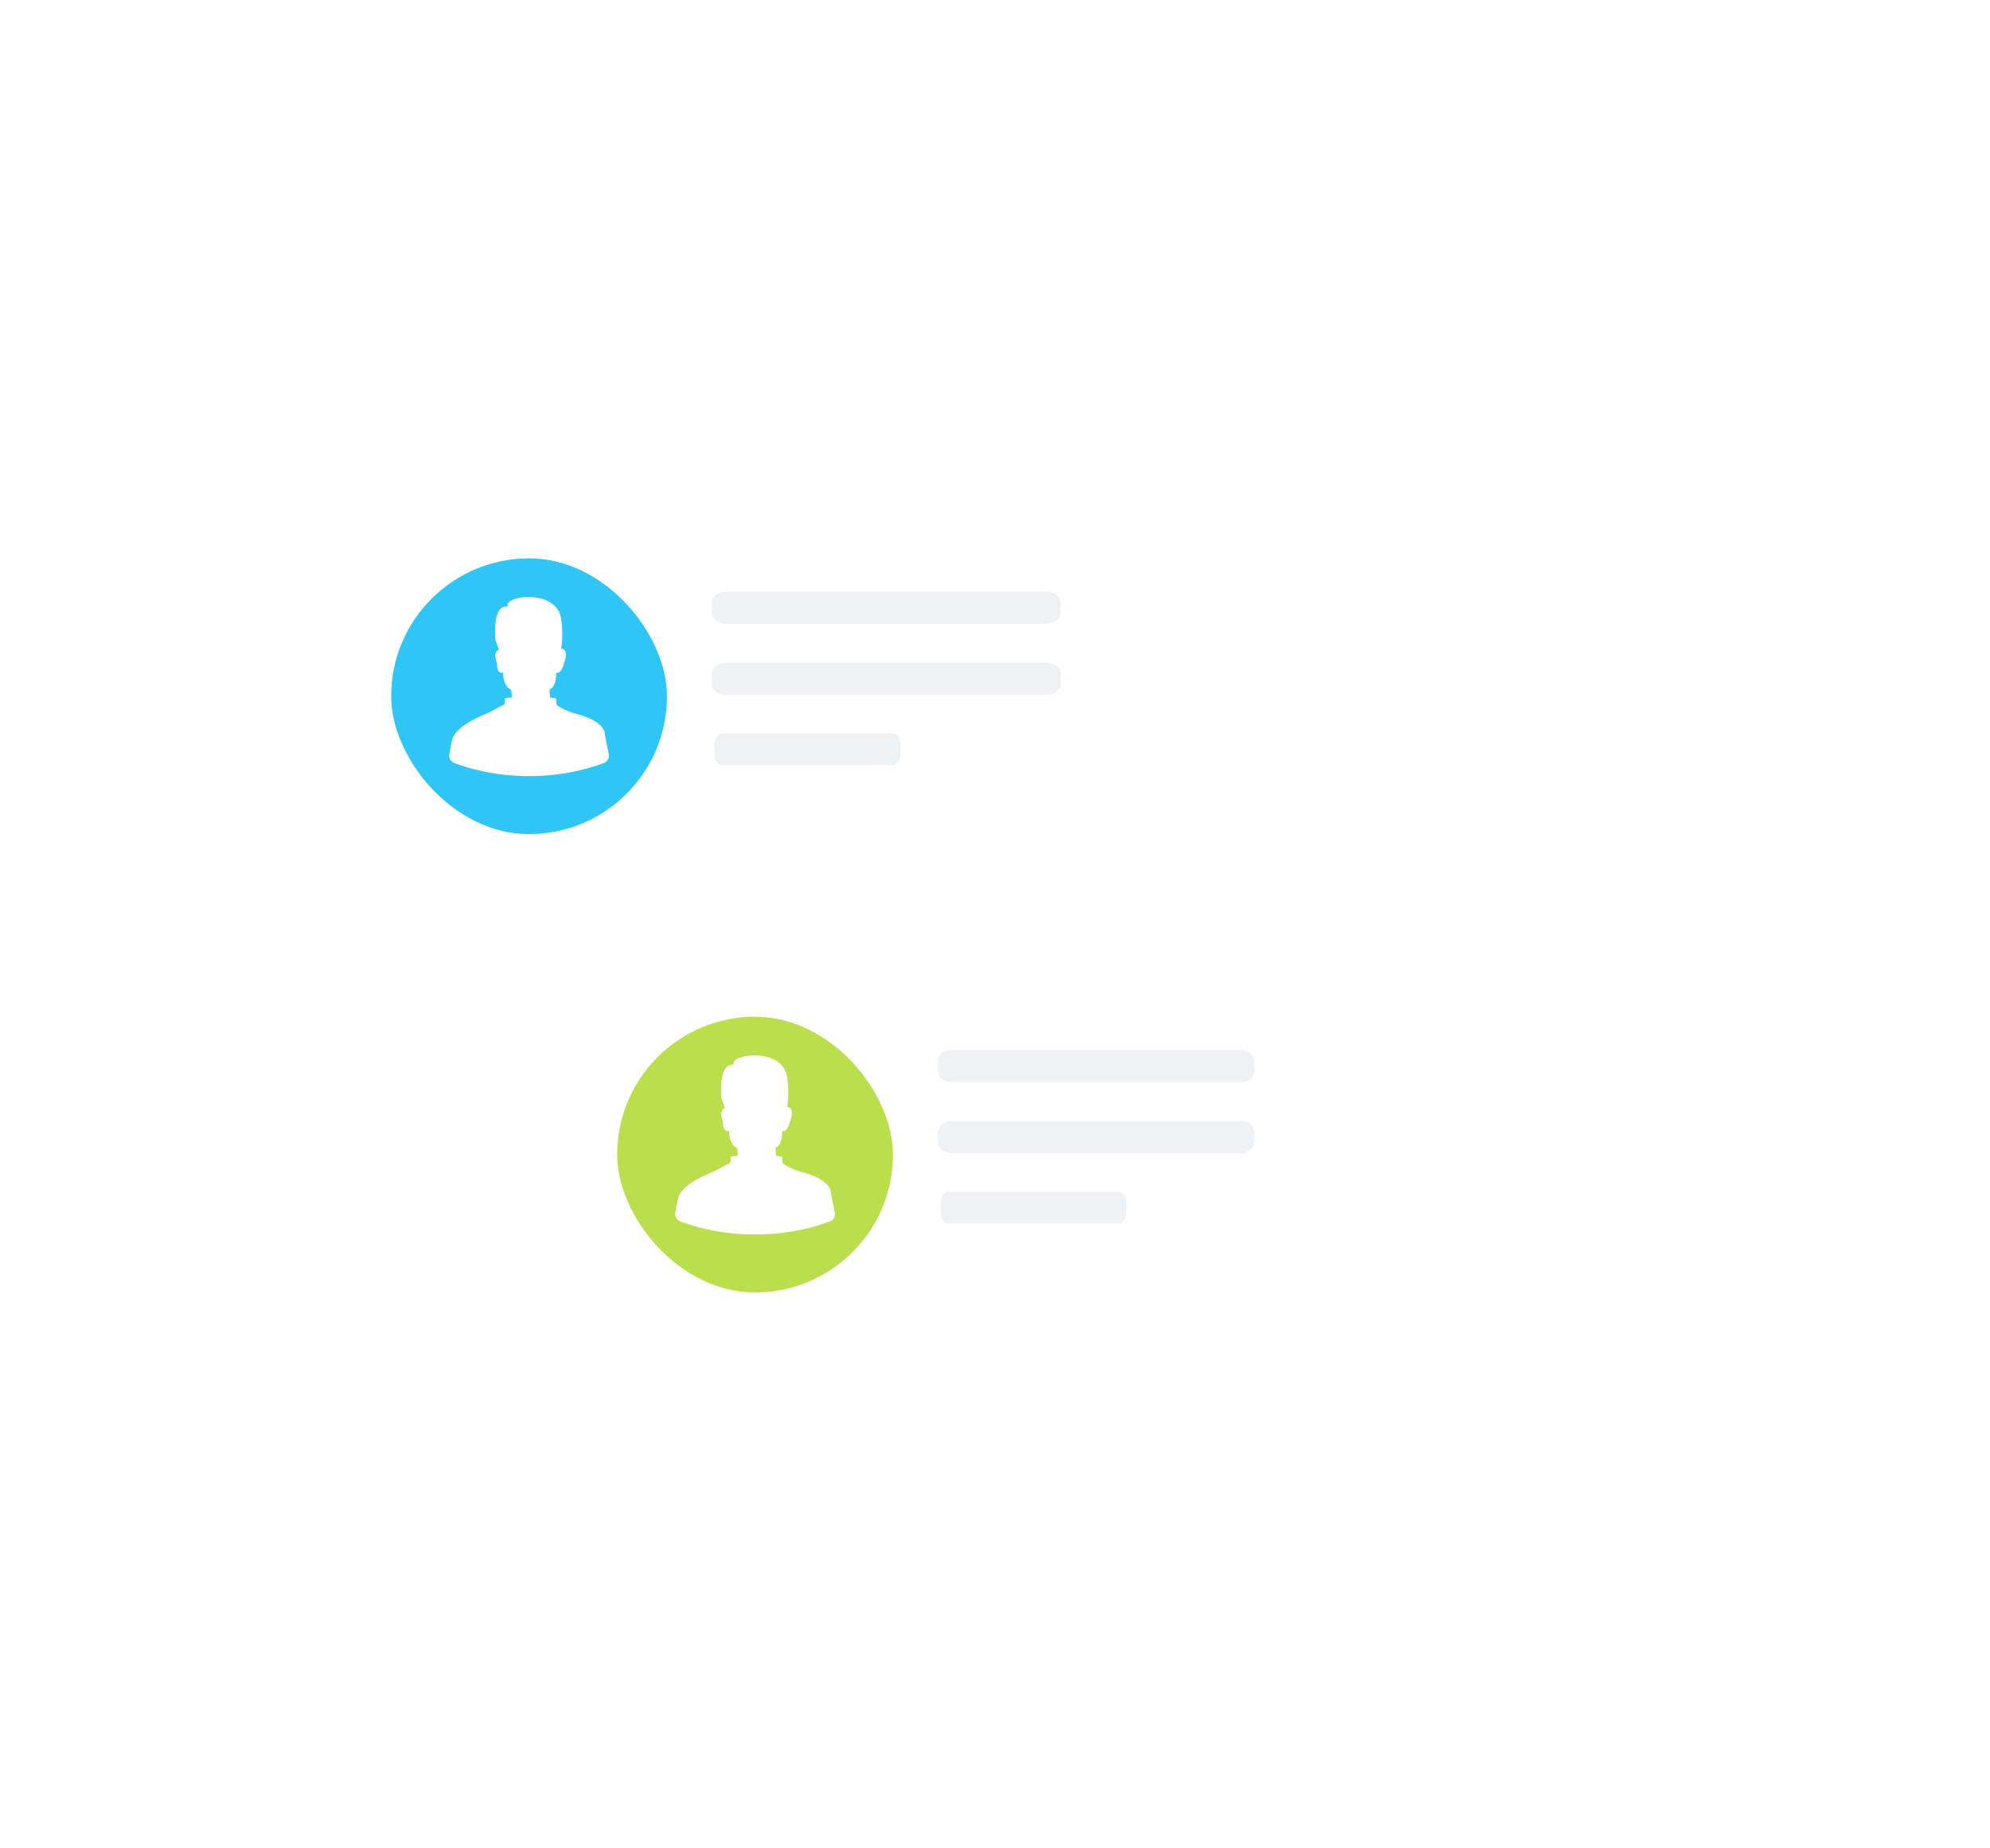 <svg xmlns="http://www.w3.org/2000/svg" width="281" height="261" fill="none"><path fill="#fff" fill-rule="evenodd" d="M195.545 28.933a2.797 2.797 0 1 0 0-5.594 2.797 2.797 0 0 0 0 5.594ZM57.515 53.096a6.064 6.064 0 1 0 0-12.128 6.064 6.064 0 0 0 0 12.128Zm0-3.38a2.683 2.683 0 1 0 0-5.367 2.683 2.683 0 0 0 0 5.366ZM26.71 112.294a8.167 8.167 0 1 0 0-16.335 8.167 8.167 0 0 0 0 16.335Zm0-4.263a3.905 3.905 0 1 0 0-7.809 3.905 3.905 0 0 0 0 7.809Zm207.36 107.032a5.815 5.815 0 1 0 0-11.63 5.815 5.815 0 0 0 0 11.63Zm0-3.026a2.789 2.789 0 1 0 0-5.577 2.789 2.789 0 0 0 0 5.577ZM141 230c55.228 0 100-44.771 100-100 0-55.228-44.772-100-100-100C85.771 30 41 74.772 41 130c0 55.229 44.771 100 100 100Zm-100.048-6.99h-19.44c-.167 0-.332-.006-.495-.019-4.393-.102-7.924-3.795-7.924-8.334a8.462 8.462 0 0 1 2.38-5.898 8.11 8.11 0 0 1 2.71-1.838 8.93 8.93 0 0 1 2.487-6.905 8.45 8.45 0 0 1 6.057-2.574c2.91.004 5.48 1.499 7.024 3.782a6.814 6.814 0 0 1 2.345-.412c3.632.004 6.615 2.85 6.961 6.489 3.48.78 6.085 3.967 6.082 7.777-.003 4.39-3.469 7.947-7.74 7.945-.15 0-.3-.004-.447-.013ZM246.974 68.363h13.797c.105.006.21.01.316.01 3.032 0 5.492-2.425 5.494-5.418.002-2.598-1.846-4.77-4.316-5.302-.246-2.482-2.363-4.422-4.941-4.425-.583 0-1.143.099-1.664.28a6.09 6.09 0 0 0-4.984-2.578 6.116 6.116 0 0 0-4.299 1.756 5.962 5.962 0 0 0-1.765 4.708 5.761 5.761 0 0 0-1.922 1.253 5.649 5.649 0 0 0-1.69 4.02c0 3.096 2.505 5.613 5.623 5.683.116.009.233.013.351.013Z" clip-rule="evenodd" opacity=".7"/><g filter="url(#a)"><rect width="171" height="56" x="44" y="70" fill="#fff" rx="28"/></g><rect width="38.945" height="38.945" x="55.235" y="78.856" fill="#2FC6F6" rx="19.473"/><path fill="#fff" d="M85.271 107.76c.51-.191.795-.732.689-1.269l-.55-2.79c0-1.035-1.385-2.217-4.113-2.907a9.348 9.348 0 0 1-2.603-1.157c-.176-.098-.149-1.002-.149-1.002l-.878-.13c0-.074-.075-1.158-.075-1.158 1.05-.345.942-2.381.942-2.381.668.362 1.102-1.25 1.102-1.25.79-2.237-.393-2.102-.393-2.102a13.76 13.76 0 0 0 0-4.121c-.525-4.532-8.441-3.302-7.502-1.822-2.314-.416-1.786 4.727-1.786 4.727l.502 1.332c-.696.441-.56.947-.406 1.512.063.236.13.481.14.737.048 1.284.852 1.018.852 1.018.05 2.118 1.118 2.394 1.118 2.394.201 1.33.076 1.104.076 1.104l-.951.112a3.61 3.61 0 0 1-.075.902c-.553.241-.892.433-1.227.622-.343.194-.682.387-1.244.628-2.148.919-4.483 2.115-4.897 3.726-.14.54-.276 1.294-.395 2.058-.08.518.205 1.024.693 1.208 2.956 1.113 6.314 1.775 9.883 1.851h1.39c3.56-.076 6.908-.734 9.857-1.842Z"/><path fill="#EEF2F4" d="M102.644 83.545c-1.168 0-2.115.68-2.115 1.52v1.519c0 .84.947 1.52 2.115 1.52h45.006c1.168 0 2.115-.68 2.115-1.52v-1.52c0-.839-.947-1.52-2.115-1.52h-45.006ZM102.644 93.574c-1.168 0-2.115.68-2.115 1.52v1.52c0 .838.947 1.519 2.115 1.519h45.006c1.168 0 2.115-.68 2.115-1.52v-1.52c0-.839-.947-1.519-2.115-1.519h-45.006ZM102.045 103.571c-.622 0-1.126.67-1.126 1.497v1.498c0 .828.504 1.498 1.126 1.498h23.961c.622 0 1.126-.67 1.126-1.498v-1.498c0-.827-.504-1.497-1.126-1.497h-23.961Z"/><g filter="url(#b)"><rect width="166" height="56" x="76" y="135" fill="#fff" rx="28"/></g><rect width="38.945" height="38.945" x="87.147" y="143.591" fill="#BBDE4D" rx="19.473"/><path fill="#fff" d="M117.183 172.495c.51-.191.795-.732.689-1.269l-.55-2.79c0-1.035-1.385-2.217-4.112-2.906a9.38 9.38 0 0 1-2.604-1.158c-.175-.098-.149-1.002-.149-1.002l-.878-.131c0-.073-.075-1.157-.075-1.157 1.051-.345.943-2.381.943-2.381.667.362 1.102-1.249 1.102-1.249.789-2.238-.393-2.103-.393-2.103a13.817 13.817 0 0 0 0-4.121c-.526-4.532-8.442-3.302-7.503-1.822-2.314-.416-1.786 4.727-1.786 4.727l.502 1.332c-.696.441-.559.947-.406 1.512.063.236.13.482.14.737.048 1.284.852 1.018.852 1.018.049 2.118 1.119 2.394 1.119 2.394.2 1.33.075 1.104.075 1.104l-.951.112a3.64 3.64 0 0 1-.075.902c-.553.241-.891.433-1.227.622-.343.195-.682.387-1.244.628-2.148.919-4.482 2.115-4.897 3.726-.14.54-.275 1.294-.395 2.058-.08.518.206 1.024.694 1.208 2.955 1.113 6.313 1.775 9.882 1.851h1.39c3.559-.076 6.908-.734 9.857-1.842Z"/><path fill="#EEF2F4" d="M134.361 148.28c-1.06 0-1.92.68-1.92 1.52v1.519c0 .84.86 1.52 1.92 1.52h40.838c1.06 0 1.919-.68 1.919-1.52V149.8c0-.84-.859-1.52-1.919-1.52h-40.838ZM134.361 158.309c-1.06 0-1.92.681-1.92 1.52v1.52c0 .839.86 1.519 1.92 1.519h40.838c1.06 0 1.919-.68 1.919-1.519v-1.52c0-.839-.859-1.52-1.919-1.52h-40.838ZM133.957 168.306c-.622 0-1.126.671-1.126 1.498v1.498c0 .827.504 1.498 1.126 1.498h23.961c.622 0 1.126-.671 1.126-1.498v-1.498c0-.827-.504-1.498-1.126-1.498h-23.961Z"/><defs><filter id="a" width="188.286" height="73.286" x="35.357" y="63.057" color-interpolation-filters="sRGB" filterUnits="userSpaceOnUse"><feFlood flood-opacity="0" result="BackgroundImageFix"/><feColorMatrix in="SourceAlpha" result="hardAlpha" values="0 0 0 0 0 0 0 0 0 0 0 0 0 0 0 0 0 0 127 0"/><feOffset dy="1.7"/><feGaussianBlur stdDeviation="4.321"/><feComposite in2="hardAlpha" operator="out"/><feColorMatrix values="0 0 0 0 0.392 0 0 0 0 0.427 0 0 0 0 0.482 0 0 0 0.16 0"/><feBlend in2="BackgroundImageFix" result="effect1_dropShadow_3116_113702"/><feBlend in="SourceGraphic" in2="effect1_dropShadow_3116_113702" result="shape"/></filter><filter id="b" width="183.286" height="73.286" x="67.357" y="128.057" color-interpolation-filters="sRGB" filterUnits="userSpaceOnUse"><feFlood flood-opacity="0" result="BackgroundImageFix"/><feColorMatrix in="SourceAlpha" result="hardAlpha" values="0 0 0 0 0 0 0 0 0 0 0 0 0 0 0 0 0 0 127 0"/><feOffset dy="1.7"/><feGaussianBlur stdDeviation="4.321"/><feComposite in2="hardAlpha" operator="out"/><feColorMatrix values="0 0 0 0 0.392 0 0 0 0 0.427 0 0 0 0 0.482 0 0 0 0.16 0"/><feBlend in2="BackgroundImageFix" result="effect1_dropShadow_3116_113702"/><feBlend in="SourceGraphic" in2="effect1_dropShadow_3116_113702" result="shape"/></filter></defs></svg>